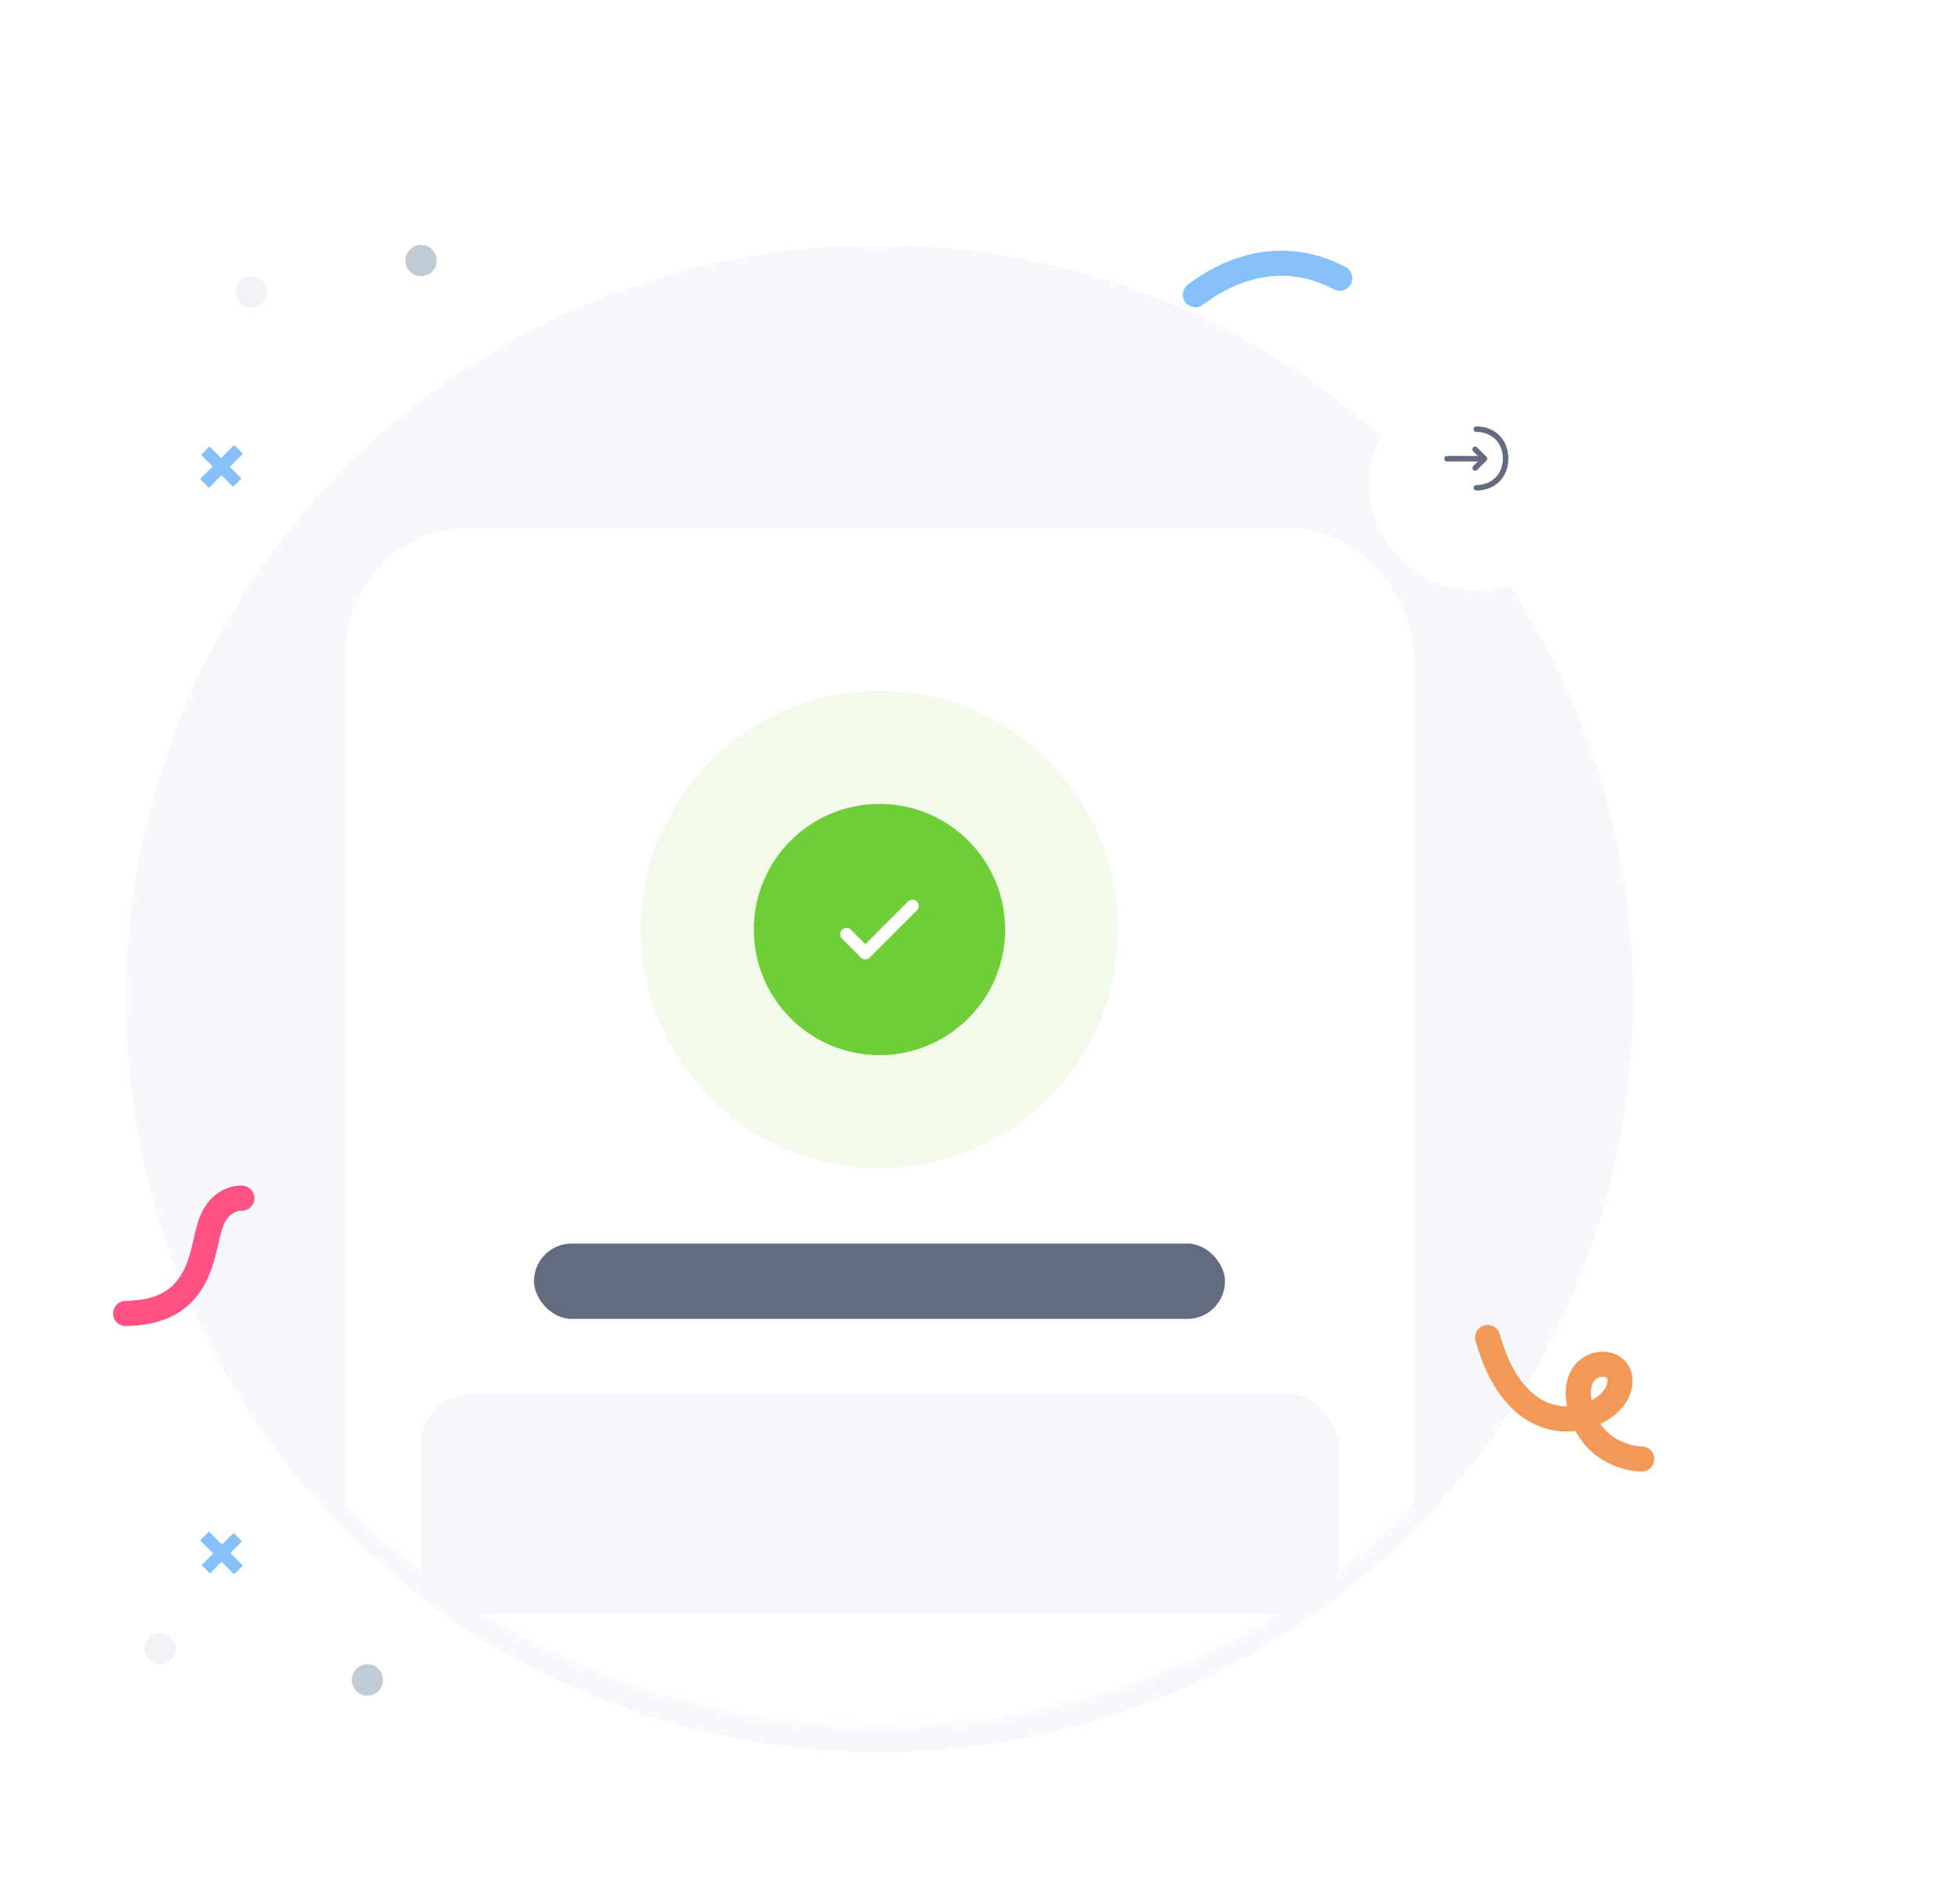 <svg width="312" height="299" viewBox="0 0 312 299" fill="none" xmlns="http://www.w3.org/2000/svg">
<g filter="url(#filter0_d_1710_950)">
<circle cx="140" cy="155" r="120" fill="#F6F8FB"/>
</g>
<mask id="mask0_1710_950" style="mask-type:alpha" maskUnits="userSpaceOnUse" x="20" y="35" width="240" height="240">
<circle cx="140" cy="155" r="120" fill="#F6F8FB"/>
</mask>
<g mask="url(#mask0_1710_950)">
<g filter="url(#filter1_d_1710_950)">
<rect x="55" y="80" width="170" height="195" rx="20" fill="white"/>
</g>
<rect x="85" y="198" width="110" height="12" rx="6" fill="#636B81"/>
<circle cx="140" cy="148" r="38" fill="#6FCD38" fill-opacity="0.1"/>
<rect x="67" y="222" width="146" height="35" rx="8" fill="#F4F6FA"/>
<circle cx="140" cy="148" r="20" fill="#6FCD38"/>
<path d="M134.75 148.75L137.75 151.75L145.25 144.25" stroke="white" stroke-width="2" stroke-linecap="round" stroke-linejoin="round"/>
</g>
<circle cx="25.491" cy="262.491" r="2.491" transform="rotate(180 25.491 262.491)" fill="#F1F3F7"/>
<circle cx="58.491" cy="267.491" r="2.491" transform="rotate(180 58.491 267.491)" fill="#C1CBD4"/>
<path d="M35.267 248.678L33.421 250.524L32.087 249.189L33.932 247.343L31.846 245.257L33.252 243.851L35.339 245.937L37.19 244.086L38.524 245.421L36.673 247.272L38.672 249.271L37.266 250.677L35.267 248.678Z" fill="#85C0F9"/>
<circle cx="2.491" cy="2.491" r="2.491" transform="matrix(1 0 0 -1 64.54 43.982)" fill="#C1CBD4"/>
<circle cx="2.491" cy="2.491" r="2.491" transform="matrix(1 0 0 -1 37.541 48.982)" fill="#F1F3F7"/>
<path d="M35.256 75.678L37.102 77.524L38.437 76.189L36.591 74.343L38.677 72.257L37.271 70.851L35.185 72.937L33.334 71.086L31.999 72.421L33.85 74.272L31.851 76.271L33.257 77.677L35.256 75.678Z" fill="#85C0F9"/>
<g filter="url(#filter2_d_1710_950)">
<circle cx="235" cy="73" r="17" fill="white"/>
</g>
<path d="M234.813 74.966C234.702 74.966 234.592 74.925 234.504 74.838C234.335 74.668 234.335 74.388 234.504 74.219L235.688 73.035L234.504 71.851C234.335 71.682 234.335 71.402 234.504 71.233C234.673 71.063 234.953 71.063 235.122 71.233L236.616 72.726C236.785 72.895 236.785 73.175 236.616 73.344L235.122 74.838C235.041 74.925 234.924 74.966 234.813 74.966Z" fill="#636B81"/>
<path d="M236.266 73.472H230.333C230.094 73.472 229.896 73.274 229.896 73.035C229.896 72.796 230.094 72.597 230.333 72.597H236.266C236.505 72.597 236.703 72.796 236.703 73.035C236.703 73.274 236.505 73.472 236.266 73.472Z" fill="#636B81"/>
<path d="M235 78.104C234.761 78.104 234.562 77.906 234.562 77.667C234.562 77.427 234.761 77.229 235 77.229C237.491 77.229 239.229 75.491 239.229 73C239.229 70.509 237.491 68.771 235 68.771C234.761 68.771 234.562 68.572 234.562 68.333C234.562 68.094 234.761 67.896 235 67.896C238.004 67.896 240.104 69.996 240.104 73C240.104 76.004 238.004 78.104 235 78.104Z" fill="#636B81"/>
<path d="M38.5 190.781C37.296 190.685 34.598 191.417 33.441 195.117C31.996 199.742 31.996 208.992 20 209.137" stroke="#FE5284" stroke-width="4" stroke-linecap="round"/>
<path d="M261.341 232.298C258.351 232.264 252.153 230.276 251.282 222.594C250.477 215.492 259.707 215.75 257.552 221.449C255.73 226.269 241.944 231.286 236.81 212.962" stroke="#F39958" stroke-width="4" stroke-linecap="round"/>
<path d="M190.283 46.928C194.093 44.003 203 38.866 213.273 44.297" stroke="#85C0F9" stroke-width="4" stroke-linecap="round"/>
<defs>
<filter id="filter0_d_1710_950" x="0" y="19" width="280" height="280" filterUnits="userSpaceOnUse" color-interpolation-filters="sRGB">
<feFlood flood-opacity="0" result="BackgroundImageFix"/>
<feColorMatrix in="SourceAlpha" type="matrix" values="0 0 0 0 0 0 0 0 0 0 0 0 0 0 0 0 0 0 127 0" result="hardAlpha"/>
<feOffset dy="4"/>
<feGaussianBlur stdDeviation="10"/>
<feComposite in2="hardAlpha" operator="out"/>
<feColorMatrix type="matrix" values="0 0 0 0 0.906 0 0 0 0 0.933 0 0 0 0 0.984 0 0 0 0.15 0"/>
<feBlend mode="normal" in2="BackgroundImageFix" result="effect1_dropShadow_1710_950"/>
<feBlend mode="normal" in="SourceGraphic" in2="effect1_dropShadow_1710_950" result="shape"/>
</filter>
<filter id="filter1_d_1710_950" x="-45" y="-16" width="370" height="395" filterUnits="userSpaceOnUse" color-interpolation-filters="sRGB">
<feFlood flood-opacity="0" result="BackgroundImageFix"/>
<feColorMatrix in="SourceAlpha" type="matrix" values="0 0 0 0 0 0 0 0 0 0 0 0 0 0 0 0 0 0 127 0" result="hardAlpha"/>
<feOffset dy="4"/>
<feGaussianBlur stdDeviation="50"/>
<feComposite in2="hardAlpha" operator="out"/>
<feColorMatrix type="matrix" values="0 0 0 0 0.388 0 0 0 0 0.42 0 0 0 0 0.506 0 0 0 0.15 0"/>
<feBlend mode="normal" in2="BackgroundImageFix" result="effect1_dropShadow_1710_950"/>
<feBlend mode="normal" in="SourceGraphic" in2="effect1_dropShadow_1710_950" result="shape"/>
</filter>
<filter id="filter2_d_1710_950" x="158" y="0" width="154" height="154" filterUnits="userSpaceOnUse" color-interpolation-filters="sRGB">
<feFlood flood-opacity="0" result="BackgroundImageFix"/>
<feColorMatrix in="SourceAlpha" type="matrix" values="0 0 0 0 0 0 0 0 0 0 0 0 0 0 0 0 0 0 127 0" result="hardAlpha"/>
<feOffset dy="4"/>
<feGaussianBlur stdDeviation="30"/>
<feComposite in2="hardAlpha" operator="out"/>
<feColorMatrix type="matrix" values="0 0 0 0 0.388 0 0 0 0 0.42 0 0 0 0 0.506 0 0 0 0.25 0"/>
<feBlend mode="normal" in2="BackgroundImageFix" result="effect1_dropShadow_1710_950"/>
<feBlend mode="normal" in="SourceGraphic" in2="effect1_dropShadow_1710_950" result="shape"/>
</filter>
</defs>
</svg>
